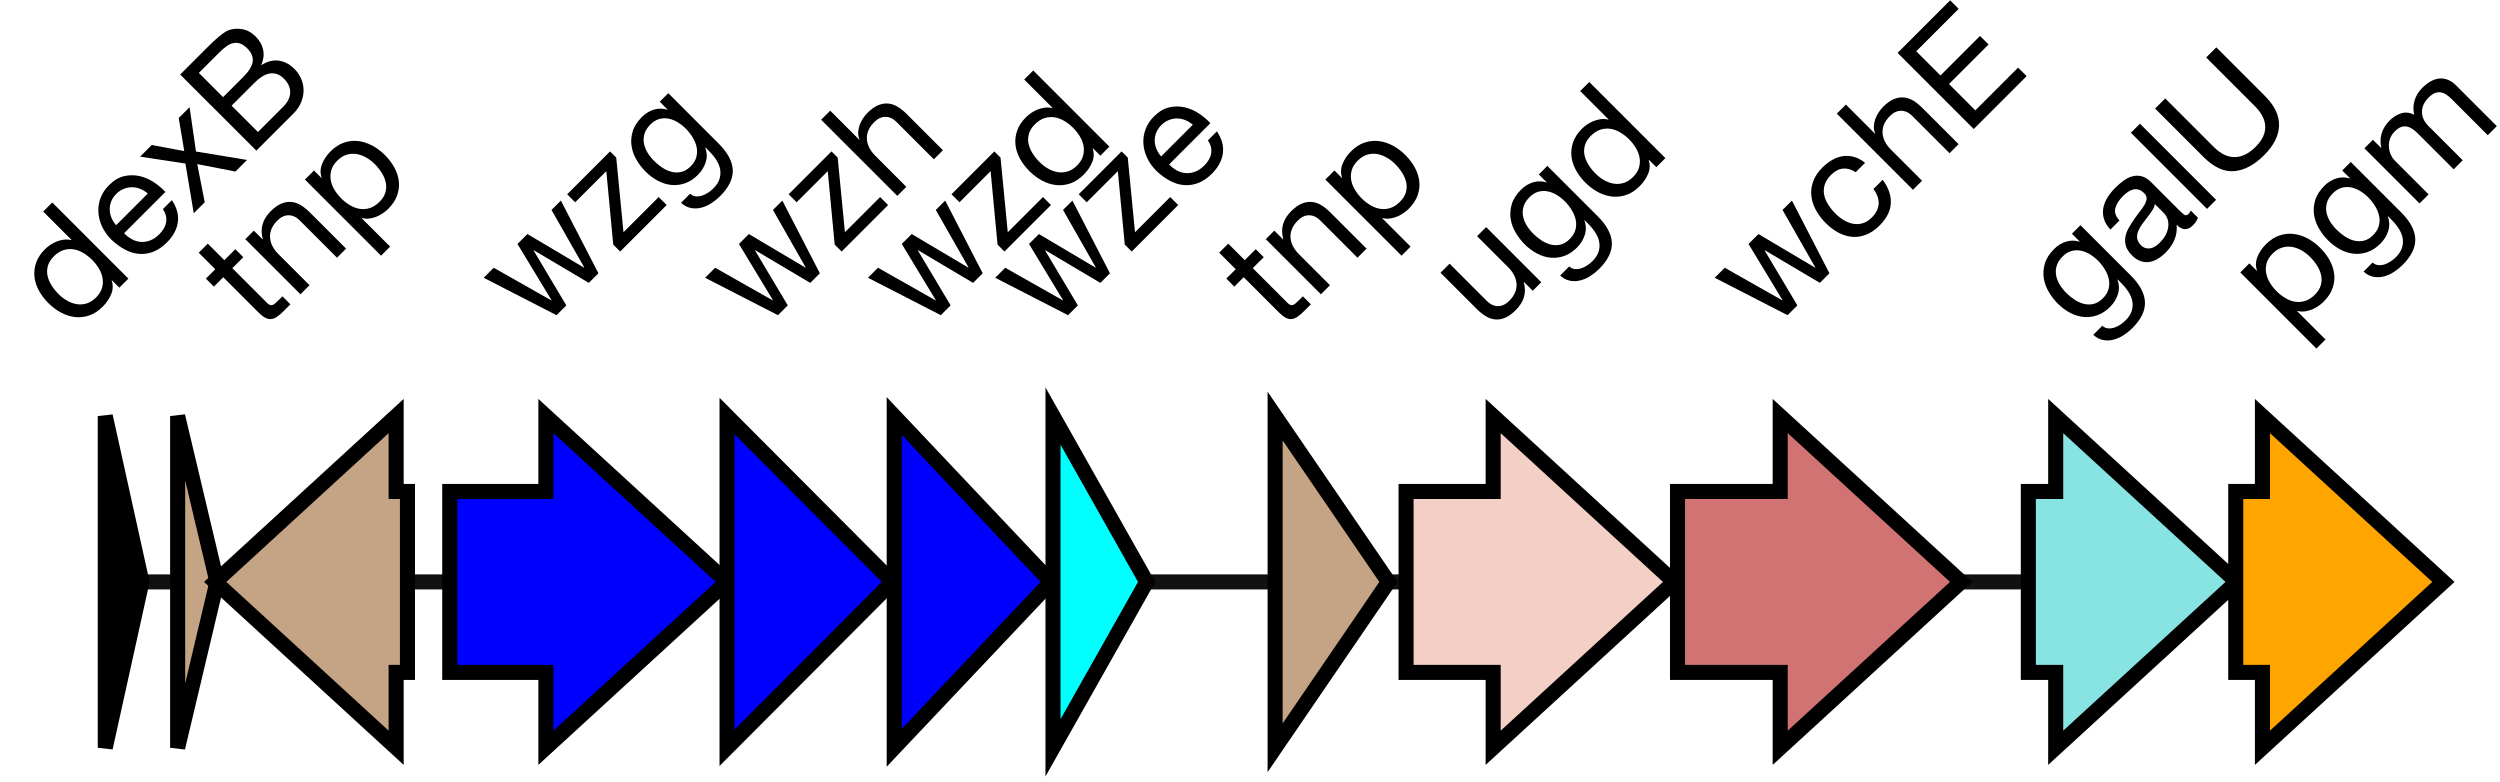 <?xml version="1.0" encoding="UTF-8" standalone="no"?><!DOCTYPE svg PUBLIC "-//W3C//DTD SVG 1.1//EN" "http://www.w3.org/Graphics/SVG/1.1/DTD/svg11.dtd"><svg width="100%" height="100%" viewBox="0 0 2200 688" version="1.1" xmlns="http://www.w3.org/2000/svg" xmlns:xlink="http://www.w3.org/1999/xlink" xml:space="preserve" xmlns:serif="http://www.serif.com/" style="fill-rule:evenodd;clip-rule:evenodd;"><path d="M92.633,512.083l2057.55,0" style="fill:none;fill-rule:nonzero;stroke:#111;stroke-width:13.25px;"/><path d="M92.633,658.054l0,-291.937l32.246,145.966l-32.246,145.971Z" style="fill-rule:nonzero;stroke:#000;stroke-width:13.25px;"/><g><path d="M51.606,258.882c-2.377,-2.377 -4.441,-4.942 -6.193,-7.694c-1.751,-2.753 -2.94,-5.568 -3.565,-8.445c-0.626,-2.878 -0.532,-5.787 0.281,-8.727c0.814,-2.94 2.565,-5.755 5.255,-8.445c2.752,-2.752 5.614,-4.582 8.586,-5.489c2.971,-0.907 5.911,-1.126 8.82,-0.657c2.909,0.469 5.755,1.533 8.539,3.191c2.784,1.657 5.364,3.675 7.741,6.052c2.252,2.252 4.207,4.738 5.865,7.46c1.657,2.721 2.752,5.536 3.284,8.445c0.531,2.908 0.391,5.833 -0.422,8.773c-0.814,2.94 -2.565,5.755 -5.255,8.445c-2.565,2.565 -5.302,4.301 -8.211,5.208c-2.908,0.907 -5.817,1.126 -8.726,0.656c-2.909,-0.469 -5.739,-1.485 -8.492,-3.049c-2.752,-1.564 -5.255,-3.472 -7.507,-5.724Zm61.367,-13.7l-66.997,-66.996l-7.975,7.975l24.959,24.96l-0.187,0.188c-2.315,-0.563 -4.598,-0.688 -6.85,-0.376c-2.252,0.313 -4.395,0.892 -6.428,1.736c-2.033,0.845 -3.894,1.861 -5.583,3.05c-1.689,1.188 -3.159,2.408 -4.41,3.659c-3.691,3.691 -6.256,7.601 -7.694,11.729c-1.439,4.129 -1.94,8.258 -1.502,12.386c0.438,4.129 1.736,8.18 3.894,12.152c2.159,3.972 4.958,7.679 8.398,11.119c3.441,3.441 7.163,6.224 11.167,8.351c4.003,2.127 8.085,3.425 12.245,3.894c4.16,0.469 8.32,0 12.48,-1.407c4.16,-1.408 8.116,-3.988 11.87,-7.741c3.377,-3.378 5.88,-7.069 7.506,-11.073c1.627,-4.003 1.752,-8.007 0.375,-12.01l0.188,-0.188l6.568,6.568l7.976,-7.976Z" style="fill-rule:nonzero;"/><path d="M130.051,170.304l-27.869,27.868c-1.751,-2.002 -3.112,-4.176 -4.081,-6.521c-0.97,-2.346 -1.486,-4.739 -1.549,-7.179c-0.062,-2.439 0.376,-4.848 1.314,-7.225c0.938,-2.377 2.44,-4.598 4.504,-6.662c2.002,-2.002 4.191,-3.472 6.568,-4.41c2.378,-0.938 4.786,-1.408 7.226,-1.408c2.439,0 4.863,0.485 7.272,1.455c2.408,0.97 4.613,2.33 6.615,4.082Zm21.206,5.817l-7.882,7.882c2.502,3.879 3.456,7.679 2.862,11.401c-0.594,3.722 -2.58,7.272 -5.958,10.65c-2.628,2.627 -5.349,4.473 -8.164,5.536c-2.815,1.064 -5.583,1.486 -8.304,1.267c-2.721,-0.219 -5.317,-1.001 -7.788,-2.346c-2.471,-1.345 -4.739,-3.112 -6.803,-5.301l36.313,-36.314c-2.815,-3.065 -6.177,-5.896 -10.087,-8.492c-3.909,-2.596 -8.101,-4.41 -12.573,-5.442c-4.473,-1.032 -9.024,-1.017 -13.653,0.047c-4.629,1.063 -9.102,3.753 -13.418,8.069c-3.316,3.316 -5.74,6.991 -7.272,11.026c-1.533,4.035 -2.19,8.195 -1.971,12.48c0.219,4.285 1.298,8.523 3.238,12.714c1.939,4.191 4.754,8.132 8.444,11.823c3.816,3.566 7.773,6.428 11.87,8.586c4.098,2.158 8.242,3.393 12.433,3.706c4.191,0.313 8.336,-0.328 12.433,-1.923c4.098,-1.596 8.085,-4.332 11.964,-8.211c5.505,-5.505 8.695,-11.447 9.571,-17.828c0.876,-6.381 -0.876,-12.824 -5.255,-19.33Z" style="fill-rule:nonzero;"/><path d="M163.174,143.937l7.319,43.726l9.665,-9.665l-6.569,-33.592l33.593,6.568l10.228,-10.228l-44.947,-7.413l-5.63,-39.034l-9.57,9.571l4.879,29.088l-28.619,-5.348l-10.228,10.227l39.879,6.1Z" style="fill-rule:nonzero;"/><path d="M196.297,85.479l-21.3,-21.301l17.828,-17.828c1.939,-1.939 3.879,-3.659 5.818,-5.161c1.939,-1.501 3.941,-2.533 6.005,-3.096c2.065,-0.563 4.16,-0.532 6.287,0.094c2.127,0.625 4.379,2.127 6.756,4.504c3.566,3.565 5.13,7.35 4.692,11.353c-0.438,4.004 -3.191,8.539 -8.258,13.606l-17.828,17.829Zm-37.721,-19.893l66.997,66.997l32.372,-32.373c3.316,-3.315 5.693,-6.787 7.132,-10.415c1.439,-3.628 2.127,-7.194 2.064,-10.697c-0.062,-3.503 -0.813,-6.85 -2.252,-10.04c-1.439,-3.191 -3.378,-6.006 -5.818,-8.445c-4.128,-4.129 -8.726,-6.537 -13.793,-7.225c-5.067,-0.689 -10.103,0.594 -15.107,3.847l-0.188,-0.188c1.939,-4.441 2.471,-8.82 1.595,-13.137c-0.875,-4.316 -3.096,-8.257 -6.662,-11.823c-3.378,-3.378 -6.99,-5.457 -10.838,-6.239c-3.847,-0.782 -7.522,-0.735 -11.025,0.14c-1.626,0.376 -3.3,1.111 -5.02,2.205c-1.72,1.095 -3.472,2.378 -5.255,3.848c-1.782,1.47 -3.518,3.018 -5.207,4.644c-1.689,1.627 -3.253,3.159 -4.692,4.598l-24.303,24.303Zm68.404,50.576l-23.176,-23.177l20.362,-20.362c1.876,-1.876 3.862,-3.518 5.958,-4.926c2.096,-1.407 4.238,-2.361 6.427,-2.862c2.19,-0.5 4.411,-0.438 6.663,0.188c2.252,0.625 4.472,2.033 6.662,4.222c3.753,3.754 5.583,7.804 5.489,12.152c-0.094,4.347 -2.111,8.492 -6.052,12.433l-22.333,22.332Z" style="fill-rule:nonzero;"/></g><path d="M156.329,658.054l0,-291.937l34.634,145.966l-34.634,145.971Z" style="fill:#c4a484;fill-rule:nonzero;stroke:#000;stroke-width:13.25px;"/><path d="M358.563,432.467l-9.955,-0l0,-66.35l-159.237,145.966l159.237,145.971l0,-66.35l9.955,0l-0,-159.237Z" style="fill:#c4a484;fill-rule:nonzero;stroke:#000;stroke-width:13.25px;"/><g><path d="M197.391,228.95l-14.544,-14.544l-7.976,7.975l14.544,14.545l-8.257,8.257l7.038,7.037l8.257,-8.257l30.871,30.871c2.252,2.252 4.285,3.847 6.099,4.786c1.814,0.938 3.55,1.329 5.208,1.173c1.658,-0.157 3.362,-0.829 5.114,-2.018c1.751,-1.188 3.659,-2.815 5.724,-4.879l6.099,-6.099l-7.038,-7.038l-3.659,3.66c-1.251,1.251 -2.315,2.22 -3.19,2.909c-0.876,0.688 -1.689,1.094 -2.44,1.219c-0.751,0.125 -1.486,-0.015 -2.205,-0.422c-0.72,-0.407 -1.548,-1.079 -2.487,-2.017l-30.12,-30.121l9.665,-9.665l-7.038,-7.037l-9.665,9.665Z" style="fill-rule:nonzero;"/><path d="M215.876,210.465l48.512,48.511l7.976,-7.975l-27.399,-27.4c-2.19,-2.189 -3.91,-4.504 -5.161,-6.943c-1.251,-2.44 -1.971,-4.942 -2.158,-7.507c-0.188,-2.565 0.234,-5.114 1.266,-7.647c1.033,-2.534 2.769,-5.02 5.208,-7.46c3.065,-3.065 6.35,-4.598 9.853,-4.598c3.503,0 6.756,1.501 9.758,4.504l32.842,32.842l7.976,-7.976l-31.904,-31.903c-2.627,-2.628 -5.286,-4.755 -7.975,-6.381c-2.69,-1.627 -5.474,-2.565 -8.352,-2.815c-2.877,-0.25 -5.817,0.25 -8.82,1.501c-3.003,1.251 -6.099,3.472 -9.289,6.662c-7.194,7.194 -9.509,15.389 -6.944,24.585l-0.188,0.187l-7.694,-7.694l-7.507,7.507Z" style="fill-rule:nonzero;"/><path d="M268.329,158.012l66.997,66.997l7.976,-7.976l-24.96,-24.96l0.188,-0.187c2.314,0.563 4.598,0.688 6.85,0.375c2.252,-0.313 4.379,-0.907 6.38,-1.783c2.002,-0.876 3.863,-1.923 5.583,-3.143c1.721,-1.22 3.175,-2.424 4.364,-3.613c3.69,-3.691 6.271,-7.585 7.741,-11.682c1.47,-4.097 1.986,-8.21 1.548,-12.339c-0.438,-4.129 -1.736,-8.179 -3.894,-12.151c-2.158,-3.973 -4.958,-7.679 -8.398,-11.12c-3.441,-3.44 -7.163,-6.224 -11.166,-8.351c-4.004,-2.127 -8.101,-3.44 -12.292,-3.941c-4.192,-0.5 -8.367,-0.047 -12.527,1.361c-4.16,1.407 -8.117,3.988 -11.87,7.741c-3.378,3.378 -5.865,7.084 -7.46,11.119c-1.595,4.035 -1.704,8.054 -0.328,12.058l-0.188,0.187l-6.568,-6.568l-7.976,7.976Zm61.367,-13.7c2.377,2.377 4.441,4.942 6.193,7.695c1.751,2.752 2.94,5.567 3.566,8.445c0.625,2.877 0.547,5.77 -0.235,8.679c-0.782,2.909 -2.549,5.74 -5.302,8.492c-2.752,2.752 -5.614,4.582 -8.585,5.489c-2.972,0.907 -5.912,1.126 -8.821,0.657c-2.908,-0.469 -5.755,-1.532 -8.538,-3.19c-2.784,-1.658 -5.365,-3.675 -7.742,-6.052c-2.252,-2.252 -4.206,-4.739 -5.864,-7.46c-1.658,-2.721 -2.753,-5.536 -3.284,-8.445c-0.532,-2.909 -0.391,-5.833 0.422,-8.774c0.813,-2.94 2.565,-5.755 5.255,-8.445c2.564,-2.564 5.301,-4.3 8.21,-5.207c2.909,-0.907 5.818,-1.126 8.726,-0.657c2.909,0.469 5.74,1.486 8.492,3.049c2.753,1.564 5.255,3.472 7.507,5.724Z" style="fill-rule:nonzero;"/></g><path d="M395.783,432.467l84.596,-0l0,-66.35l159.238,145.966l-159.238,145.971l0,-66.35l-84.596,0l0,-159.237Z" style="fill:#00f;fill-rule:nonzero;stroke:#000;stroke-width:13.25px;"/><g><path d="M526.607,240.489l-33.03,-63.994l-8.257,8.257l28.807,50.576l-0.188,0.188l-49.825,-29.558l-8.727,8.727l29.933,49.45l-0.188,0.188l-50.669,-28.713l-8.821,8.82l64.088,32.935l8.633,-8.632l-28.807,-48.324l0.188,-0.188l48.418,28.713l8.445,-8.445Z" style="fill-rule:nonzero;"/><path d="M539.649,215.248l6.1,6.099l40.911,-40.911l-7.038,-7.038l-30.965,30.965l-6.38,-65.683l-5.442,-5.442l-37.721,37.721l7.037,7.037l27.399,-27.399l6.099,64.651Z" style="fill-rule:nonzero;"/><path d="M632.45,126.388l-44.383,-44.383l-7.506,7.507l6.943,6.943l-0.093,0.094c-4.129,-1.251 -8.148,-1.267 -12.058,-0.047c-3.91,1.22 -7.397,3.362 -10.462,6.428c-4.192,4.191 -6.928,8.523 -8.211,12.996c-1.282,4.472 -1.564,8.82 -0.844,13.042c0.719,4.223 2.22,8.226 4.504,12.011c2.283,3.785 4.863,7.116 7.741,9.993c3.315,3.316 6.912,6.006 10.791,8.07c3.878,2.064 7.835,3.3 11.87,3.706c4.034,0.407 8.054,-0.078 12.057,-1.454c4.004,-1.376 7.82,-3.879 11.448,-7.507c3.128,-3.128 5.38,-6.787 6.756,-10.978c1.376,-4.191 1.251,-8.476 -0.376,-12.855l0.188,-0.188l3.19,3.19c2.69,2.69 4.895,5.427 6.616,8.211c1.72,2.783 2.783,5.567 3.19,8.351c0.407,2.784 0.156,5.536 -0.751,8.257c-0.907,2.721 -2.674,5.396 -5.301,8.023c-1.314,1.314 -2.831,2.549 -4.551,3.706c-1.72,1.158 -3.503,2.033 -5.349,2.628c-1.845,0.594 -3.69,0.813 -5.536,0.656c-1.845,-0.156 -3.519,-0.922 -5.02,-2.298l-7.976,7.975c2.753,2.503 5.662,4.035 8.727,4.598c3.065,0.563 6.115,0.454 9.149,-0.328c3.033,-0.782 5.974,-2.096 8.82,-3.941c2.846,-1.846 5.395,-3.894 7.647,-6.146c7.757,-7.757 11.479,-15.42 11.166,-22.989c-0.312,-7.57 -4.441,-15.326 -12.386,-23.271Zm-24.678,19.986c-2.627,2.628 -5.364,4.27 -8.21,4.927c-2.846,0.656 -5.693,0.625 -8.539,-0.094c-2.846,-0.72 -5.583,-1.955 -8.21,-3.707c-2.628,-1.751 -5.036,-3.722 -7.225,-5.911c-2.315,-2.315 -4.27,-4.801 -5.865,-7.46c-1.595,-2.658 -2.627,-5.38 -3.096,-8.163c-0.47,-2.784 -0.282,-5.568 0.563,-8.351c0.844,-2.784 2.549,-5.458 5.113,-8.023c2.503,-2.502 5.13,-4.129 7.882,-4.879c2.753,-0.751 5.505,-0.845 8.258,-0.282c2.752,0.563 5.411,1.626 7.976,3.19c2.564,1.564 4.91,3.41 7.037,5.537c2.252,2.252 4.238,4.769 5.958,7.553c1.721,2.784 2.909,5.63 3.566,8.539c0.657,2.909 0.61,5.833 -0.141,8.773c-0.75,2.94 -2.439,5.724 -5.067,8.351Z" style="fill-rule:nonzero;"/></g><path d="M639.813,658.054l-0,-291.937l145.504,145.966l-145.504,145.971Z" style="fill:#00f;fill-rule:nonzero;stroke:#000;stroke-width:13.25px;"/><g><path d="M721.477,240.49l-33.03,-63.994l-8.257,8.257l28.807,50.577l-0.188,0.187l-49.825,-29.557l-8.727,8.726l29.933,49.45l-0.188,0.188l-50.67,-28.713l-8.82,8.82l64.088,32.936l8.633,-8.633l-28.807,-48.324l0.188,-0.188l48.418,28.713l8.445,-8.445Z" style="fill-rule:nonzero;"/><path d="M734.519,215.249l6.099,6.099l40.912,-40.911l-7.038,-7.037l-30.965,30.965l-6.38,-65.684l-5.443,-5.442l-37.721,37.721l7.038,7.037l27.399,-27.399l6.099,64.651Z" style="fill-rule:nonzero;"/><path d="M722.603,105.371l66.996,66.996l7.976,-7.975l-27.399,-27.4c-2.19,-2.189 -3.91,-4.504 -5.161,-6.943c-1.251,-2.44 -1.97,-4.942 -2.158,-7.507c-0.188,-2.565 0.234,-5.114 1.267,-7.647c1.032,-2.534 2.768,-5.02 5.207,-7.46c3.066,-3.065 6.35,-4.598 9.853,-4.598c3.503,0 6.756,1.502 9.759,4.504l32.841,32.842l7.976,-7.976l-31.903,-31.903c-2.628,-2.628 -5.286,-4.755 -7.976,-6.381c-2.69,-1.626 -5.474,-2.565 -8.351,-2.815c-2.878,-0.25 -5.818,0.25 -8.821,1.501c-3.002,1.251 -6.099,3.472 -9.289,6.663c-1.439,1.438 -2.768,3.08 -3.988,4.926c-1.22,1.845 -2.205,3.8 -2.956,5.864c-0.75,2.065 -1.173,4.176 -1.266,6.334c-0.094,2.158 0.297,4.301 1.172,6.428l-0.187,0.187l-25.617,-25.616l-7.975,7.976Z" style="fill-rule:nonzero;"/></g><path d="M786.908,658.054l0,-291.937l137.942,145.966l-137.942,145.971Z" style="fill:#00f;fill-rule:nonzero;stroke:#000;stroke-width:13.25px;"/><g><path d="M864.79,240.491l-33.03,-63.995l-8.257,8.258l28.807,50.576l-0.188,0.187l-49.825,-29.557l-8.727,8.726l29.933,49.45l-0.188,0.188l-50.67,-28.713l-8.82,8.821l64.088,32.935l8.633,-8.633l-28.807,-48.324l0.188,-0.187l48.418,28.713l8.445,-8.445Z" style="fill-rule:nonzero;"/><path d="M877.832,215.249l6.099,6.1l40.912,-40.912l-7.038,-7.037l-30.965,30.965l-6.38,-65.683l-5.443,-5.443l-37.721,37.721l7.038,7.038l27.399,-27.4l6.099,64.651Z" style="fill-rule:nonzero;"/><path d="M914.896,142.716c-2.377,-2.377 -4.441,-4.941 -6.193,-7.694c-1.751,-2.752 -2.94,-5.567 -3.565,-8.445c-0.626,-2.877 -0.532,-5.786 0.281,-8.726c0.813,-2.94 2.565,-5.755 5.255,-8.445c2.752,-2.753 5.614,-4.582 8.586,-5.49c2.971,-0.907 5.911,-1.126 8.82,-0.656c2.909,0.469 5.755,1.532 8.539,3.19c2.783,1.658 5.364,3.675 7.741,6.052c2.252,2.252 4.207,4.739 5.865,7.46c1.657,2.721 2.752,5.536 3.284,8.445c0.531,2.909 0.391,5.833 -0.423,8.773c-0.813,2.94 -2.564,5.755 -5.254,8.445c-2.565,2.565 -5.302,4.301 -8.211,5.208c-2.908,0.907 -5.817,1.126 -8.726,0.657c-2.909,-0.469 -5.74,-1.486 -8.492,-3.05c-2.752,-1.564 -5.255,-3.472 -7.507,-5.724Zm61.367,-13.699l-66.997,-66.997l-7.975,7.976l24.959,24.959l-0.187,0.188c-2.315,-0.563 -4.598,-0.688 -6.85,-0.375c-2.252,0.313 -4.395,0.891 -6.428,1.736c-2.033,0.844 -3.894,1.861 -5.583,3.049c-1.689,1.189 -3.159,2.409 -4.41,3.66c-3.691,3.691 -6.256,7.6 -7.694,11.729c-1.439,4.129 -1.94,8.257 -1.502,12.386c0.438,4.128 1.736,8.179 3.894,12.151c2.158,3.972 4.958,7.679 8.398,11.119c3.441,3.441 7.163,6.225 11.167,8.352c4.003,2.126 8.085,3.425 12.245,3.894c4.16,0.469 8.32,-0 12.48,-1.408c4.159,-1.407 8.116,-3.988 11.869,-7.741c3.378,-3.378 5.881,-7.069 7.507,-11.072c1.627,-4.004 1.752,-8.007 0.375,-12.011l0.188,-0.188l6.568,6.569l7.976,-7.976Z" style="fill-rule:nonzero;"/></g><path d="M926.642,658.054l-0,-291.937l82.404,145.966l-82.404,145.971Z" style="fill:#0ff;fill-rule:nonzero;stroke:#000;stroke-width:13.25px;"/><g><path d="M976.753,240.492l-33.03,-63.994l-8.257,8.257l28.807,50.576l-0.188,0.188l-49.825,-29.558l-8.727,8.727l29.933,49.45l-0.188,0.188l-50.67,-28.713l-8.82,8.82l64.088,32.935l8.633,-8.632l-28.807,-48.324l0.188,-0.188l48.418,28.713l8.445,-8.445Z" style="fill-rule:nonzero;"/><path d="M989.795,215.251l6.1,6.099l40.911,-40.911l-7.038,-7.038l-30.965,30.965l-6.38,-65.683l-5.443,-5.442l-37.721,37.721l7.038,7.037l27.399,-27.399l6.099,64.651Z" style="fill-rule:nonzero;"/><path d="M1049.66,109.782l-27.869,27.869c-1.751,-2.002 -3.112,-4.176 -4.081,-6.522c-0.97,-2.345 -1.486,-4.738 -1.549,-7.178c-0.062,-2.439 0.376,-4.848 1.314,-7.225c0.938,-2.377 2.44,-4.598 4.504,-6.662c2.002,-2.002 4.191,-3.472 6.568,-4.41c2.378,-0.939 4.786,-1.408 7.226,-1.408c2.439,0 4.863,0.485 7.272,1.455c2.408,0.969 4.613,2.33 6.615,4.081Zm21.206,5.818l-7.882,7.882c2.502,3.878 3.456,7.679 2.862,11.401c-0.594,3.722 -2.58,7.272 -5.958,10.65c-2.628,2.627 -5.349,4.473 -8.164,5.536c-2.815,1.063 -5.583,1.486 -8.304,1.267c-2.721,-0.219 -5.317,-1.001 -7.788,-2.346c-2.471,-1.345 -4.739,-3.112 -6.803,-5.302l36.313,-36.313c-2.815,-3.065 -6.177,-5.896 -10.087,-8.492c-3.909,-2.596 -8.101,-4.41 -12.573,-5.442c-4.473,-1.032 -9.024,-1.017 -13.653,0.047c-4.629,1.063 -9.102,3.753 -13.418,8.069c-3.316,3.316 -5.74,6.991 -7.272,11.026c-1.533,4.034 -2.19,8.194 -1.971,12.479c0.219,4.286 1.298,8.524 3.237,12.715c1.94,4.191 4.755,8.132 8.445,11.823c3.816,3.565 7.773,6.427 11.87,8.586c4.098,2.158 8.242,3.393 12.433,3.706c4.191,0.313 8.336,-0.328 12.433,-1.924c4.097,-1.595 8.085,-4.332 11.964,-8.21c5.505,-5.505 8.695,-11.448 9.571,-17.828c0.876,-6.381 -0.876,-12.824 -5.255,-19.33Z" style="fill-rule:nonzero;"/></g><path d="M1122.1,658.054l0,-291.937l99.725,145.966l-99.725,145.971Z" style="fill:#c4a484;fill-rule:nonzero;stroke:#000;stroke-width:13.25px;"/><g><path d="M1095.39,228.946l-14.544,-14.545l-7.976,7.976l14.544,14.544l-8.257,8.258l7.037,7.037l8.258,-8.257l30.871,30.871c2.252,2.252 4.285,3.847 6.099,4.785c1.814,0.939 3.55,1.33 5.208,1.173c1.657,-0.156 3.362,-0.829 5.114,-2.017c1.751,-1.189 3.659,-2.815 5.723,-4.879l6.1,-6.1l-7.038,-7.037l-3.659,3.659c-1.251,1.252 -2.315,2.221 -3.191,2.909c-0.875,0.688 -1.689,1.095 -2.439,1.22c-0.751,0.125 -1.486,-0.016 -2.205,-0.422c-0.72,-0.407 -1.549,-1.079 -2.487,-2.018l-30.12,-30.12l9.664,-9.665l-7.037,-7.037l-9.665,9.665Z" style="fill-rule:nonzero;"/><path d="M1113.88,210.46l48.512,48.512l7.976,-7.976l-27.4,-27.399c-2.189,-2.189 -3.909,-4.504 -5.16,-6.944c-1.251,-2.439 -1.971,-4.941 -2.159,-7.506c-0.187,-2.565 0.235,-5.114 1.267,-7.648c1.032,-2.533 2.768,-5.02 5.208,-7.459c3.065,-3.066 6.349,-4.598 9.852,-4.598c3.504,-0 6.756,1.501 9.759,4.504l32.842,32.841l7.975,-7.975l-31.903,-31.904c-2.627,-2.627 -5.286,-4.754 -7.976,-6.38c-2.689,-1.627 -5.473,-2.565 -8.351,-2.815c-2.877,-0.251 -5.817,0.25 -8.82,1.501c-3.003,1.251 -6.099,3.472 -9.29,6.662c-7.193,7.194 -9.508,15.389 -6.943,24.584l-0.188,0.188l-7.694,-7.694l-7.507,7.506Z" style="fill-rule:nonzero;"/><path d="M1166.33,158.008l66.997,66.997l7.976,-7.976l-24.96,-24.96l0.188,-0.188c2.314,0.563 4.597,0.689 6.849,0.376c2.252,-0.313 4.379,-0.907 6.381,-1.783c2.002,-0.876 3.863,-1.924 5.583,-3.143c1.72,-1.22 3.175,-2.424 4.363,-3.613c3.691,-3.691 6.272,-7.585 7.742,-11.682c1.47,-4.098 1.986,-8.211 1.548,-12.339c-0.438,-4.129 -1.736,-8.179 -3.894,-12.152c-2.158,-3.972 -4.958,-7.678 -8.398,-11.119c-3.441,-3.44 -7.163,-6.224 -11.166,-8.351c-4.004,-2.127 -8.101,-3.441 -12.293,-3.941c-4.191,-0.5 -8.366,-0.047 -12.526,1.361c-4.16,1.407 -8.117,3.987 -11.87,7.741c-3.378,3.378 -5.865,7.084 -7.46,11.119c-1.595,4.035 -1.705,8.054 -0.328,12.058l-0.188,0.187l-6.568,-6.568l-7.976,7.976Zm61.367,-13.7c2.377,2.377 4.441,4.942 6.193,7.694c1.751,2.753 2.94,5.568 3.565,8.445c0.626,2.878 0.548,5.771 -0.234,8.68c-0.782,2.909 -2.549,5.739 -5.302,8.492c-2.752,2.752 -5.614,4.582 -8.586,5.489c-2.971,0.907 -5.911,1.126 -8.82,0.657c-2.909,-0.469 -5.755,-1.533 -8.539,-3.19c-2.783,-1.658 -5.364,-3.676 -7.741,-6.053c-2.252,-2.252 -4.207,-4.738 -5.864,-7.459c-1.658,-2.722 -2.753,-5.537 -3.285,-8.445c-0.531,-2.909 -0.391,-5.834 0.423,-8.774c0.813,-2.94 2.564,-5.755 5.254,-8.445c2.565,-2.564 5.302,-4.3 8.211,-5.207c2.909,-0.908 5.817,-1.126 8.726,-0.657c2.909,0.469 5.74,1.485 8.492,3.049c2.753,1.564 5.255,3.472 7.507,5.724Z" style="fill-rule:nonzero;"/></g><path d="M1237.35,432.467l76.633,-0l0,-66.35l159.238,145.966l-159.238,145.971l0,-66.35l-76.633,0l0,-159.237Z" style="fill:#f3cfc6;fill-rule:nonzero;stroke:#000;stroke-width:13.25px;"/><g><path d="M1356.32,248.371l-48.511,-48.512l-7.976,7.976l27.399,27.399c2.189,2.19 3.91,4.504 5.161,6.944c1.251,2.439 1.97,4.942 2.158,7.506c0.188,2.565 -0.235,5.114 -1.267,7.648c-1.032,2.533 -2.768,5.02 -5.208,7.46c-3.065,3.065 -6.349,4.597 -9.852,4.597c-3.503,0 -6.756,-1.501 -9.759,-4.504l-32.841,-32.841l-7.976,7.976l31.903,31.903c2.628,2.627 5.286,4.754 7.976,6.38c2.69,1.627 5.474,2.565 8.351,2.815c2.878,0.251 5.802,-0.265 8.774,-1.548c2.971,-1.282 6.052,-3.518 9.242,-6.709c3.566,-3.565 5.959,-7.366 7.178,-11.401c1.22,-4.034 1.173,-8.398 -0.14,-13.089l0.187,-0.188l7.695,7.694l7.506,-7.506Z" style="fill-rule:nonzero;"/><path d="M1406.05,190.382l-44.383,-44.383l-7.507,7.506l6.944,6.944l-0.094,0.094c-4.129,-1.251 -8.148,-1.267 -12.058,-0.047c-3.909,1.22 -7.397,3.362 -10.462,6.428c-4.191,4.191 -6.928,8.523 -8.21,12.995c-1.283,4.473 -1.564,8.821 -0.845,13.043c0.719,4.223 2.221,8.226 4.504,12.011c2.283,3.785 4.864,7.116 7.741,9.993c3.316,3.316 6.913,6.005 10.791,8.07c3.879,2.064 7.835,3.3 11.87,3.706c4.035,0.407 8.054,-0.078 12.058,-1.454c4.003,-1.376 7.819,-3.879 11.447,-7.507c3.128,-3.128 5.38,-6.787 6.756,-10.978c1.376,-4.192 1.251,-8.477 -0.375,-12.855l0.187,-0.188l3.191,3.19c2.69,2.69 4.895,5.427 6.615,8.211c1.72,2.783 2.784,5.567 3.19,8.351c0.407,2.783 0.157,5.536 -0.75,8.257c-0.907,2.721 -2.675,5.395 -5.302,8.023c-1.314,1.313 -2.831,2.549 -4.551,3.706c-1.72,1.157 -3.503,2.033 -5.348,2.628c-1.846,0.594 -3.691,0.813 -5.536,0.656c-1.846,-0.156 -3.519,-0.922 -5.02,-2.299l-7.976,7.976c2.752,2.502 5.661,4.035 8.726,4.598c3.065,0.563 6.115,0.454 9.149,-0.328c3.034,-0.782 5.974,-2.096 8.82,-3.941c2.846,-1.846 5.396,-3.894 7.648,-6.146c7.756,-7.757 11.479,-15.42 11.166,-22.99c-0.313,-7.569 -4.442,-15.326 -12.386,-23.27Zm-24.678,19.986c-2.628,2.628 -5.364,4.27 -8.211,4.927c-2.846,0.656 -5.692,0.625 -8.539,-0.094c-2.846,-0.72 -5.583,-1.955 -8.21,-3.707c-2.627,-1.751 -5.036,-3.722 -7.225,-5.911c-2.315,-2.315 -4.269,-4.801 -5.865,-7.46c-1.595,-2.658 -2.627,-5.38 -3.096,-8.163c-0.469,-2.784 -0.282,-5.568 0.563,-8.352c0.844,-2.783 2.549,-5.457 5.114,-8.022c2.502,-2.502 5.129,-4.129 7.882,-4.88c2.752,-0.75 5.505,-0.844 8.257,-0.281c2.752,0.563 5.411,1.626 7.976,3.19c2.565,1.564 4.91,3.41 7.037,5.536c2.252,2.252 4.238,4.77 5.959,7.554c1.72,2.784 2.909,5.63 3.565,8.539c0.657,2.909 0.61,5.833 -0.14,8.773c-0.751,2.94 -2.44,5.724 -5.067,8.351Z" style="fill-rule:nonzero;"/><path d="M1404.17,152.849c-2.377,-2.377 -4.441,-4.942 -6.193,-7.695c-1.751,-2.752 -2.94,-5.567 -3.566,-8.445c-0.625,-2.877 -0.531,-5.786 0.282,-8.726c0.813,-2.94 2.565,-5.755 5.255,-8.445c2.752,-2.753 5.614,-4.582 8.585,-5.489c2.972,-0.907 5.912,-1.126 8.821,-0.657c2.908,0.469 5.755,1.532 8.538,3.19c2.784,1.658 5.365,3.675 7.742,6.052c2.252,2.252 4.207,4.739 5.864,7.46c1.658,2.721 2.753,5.536 3.284,8.445c0.532,2.909 0.391,5.833 -0.422,8.773c-0.813,2.941 -2.565,5.756 -5.254,8.445c-2.565,2.565 -5.302,4.301 -8.211,5.208c-2.909,0.907 -5.818,1.126 -8.726,0.657c-2.909,-0.469 -5.74,-1.486 -8.492,-3.05c-2.753,-1.563 -5.255,-3.471 -7.507,-5.723Zm61.367,-13.7l-66.997,-66.997l-7.976,7.976l24.96,24.96l-0.188,0.187c-2.314,-0.563 -4.598,-0.688 -6.85,-0.375c-2.252,0.313 -4.394,0.891 -6.427,1.736c-2.033,0.844 -3.894,1.861 -5.583,3.049c-1.689,1.189 -3.159,2.409 -4.41,3.66c-3.691,3.691 -6.256,7.6 -7.695,11.729c-1.438,4.129 -1.939,8.257 -1.501,12.386c0.438,4.129 1.736,8.179 3.894,12.151c2.158,3.973 4.958,7.679 8.398,11.12c3.441,3.44 7.163,6.224 11.166,8.351c4.004,2.127 8.086,3.425 12.245,3.894c4.16,0.469 8.32,-0 12.48,-1.408c4.16,-1.407 8.117,-3.988 11.87,-7.741c3.378,-3.378 5.88,-7.069 7.507,-11.072c1.626,-4.004 1.751,-8.007 0.375,-12.011l0.188,-0.187l6.568,6.568l7.976,-7.976Z" style="fill-rule:nonzero;"/></g><path d="M1476.21,432.467l90.366,-0l0,-66.35l159.238,145.966l-159.238,145.971l0,-66.35l-90.366,0l-0,-159.237Z" style="fill:#d17373;fill-rule:nonzero;stroke:#000;stroke-width:13.25px;"/><g><path d="M1609.92,240.489l-33.029,-63.994l-8.258,8.257l28.807,50.576l-0.188,0.188l-49.825,-29.558l-8.726,8.727l29.932,49.45l-0.187,0.188l-50.67,-28.713l-8.821,8.82l64.089,32.935l8.632,-8.632l-28.807,-48.324l0.188,-0.188l48.418,28.713l8.445,-8.445Z" style="fill-rule:nonzero;"/><path d="M1633.01,151.535l8.257,-8.257c-3.19,-2.565 -6.427,-4.301 -9.712,-5.208c-3.284,-0.907 -6.537,-1.126 -9.758,-0.657c-3.222,0.47 -6.365,1.58 -9.43,3.331c-3.066,1.752 -5.974,4.004 -8.727,6.756c-3.816,3.816 -6.49,7.836 -8.023,12.058c-1.532,4.223 -2.08,8.461 -1.642,12.714c0.438,4.254 1.767,8.43 3.988,12.527c2.221,4.097 5.145,7.96 8.774,11.589c3.628,3.628 7.444,6.474 11.447,8.538c4.004,2.065 8.054,3.238 12.152,3.519c4.097,0.282 8.163,-0.407 12.198,-2.064c4.035,-1.658 7.898,-4.332 11.588,-8.023c6.193,-6.193 9.462,-12.714 9.806,-19.564c0.344,-6.85 -2.049,-13.715 -7.178,-20.597l-8.164,8.164c3.253,4.254 4.801,8.523 4.645,12.808c-0.157,4.285 -2.205,8.398 -6.146,12.339c-2.502,2.502 -5.161,4.16 -7.976,4.973c-2.815,0.814 -5.614,0.954 -8.398,0.423c-2.784,-0.532 -5.505,-1.596 -8.164,-3.191c-2.658,-1.595 -5.113,-3.518 -7.365,-5.77c-2.44,-2.44 -4.551,-5.052 -6.334,-7.836c-1.783,-2.783 -2.972,-5.63 -3.566,-8.538c-0.594,-2.909 -0.453,-5.865 0.422,-8.868c0.876,-3.002 2.753,-5.942 5.63,-8.82c3.378,-3.378 6.913,-5.223 10.604,-5.536c3.69,-0.313 7.381,0.751 11.072,3.19Z" style="fill-rule:nonzero;"/><path d="M1616.4,100.021l66.997,66.997l7.976,-7.976l-27.399,-27.399c-2.19,-2.19 -3.91,-4.504 -5.161,-6.944c-1.251,-2.44 -1.971,-4.942 -2.158,-7.507c-0.188,-2.564 0.234,-5.114 1.267,-7.647c1.032,-2.534 2.768,-5.02 5.207,-7.46c3.065,-3.065 6.35,-4.598 9.853,-4.598c3.503,0 6.756,1.502 9.758,4.504l32.842,32.842l7.976,-7.976l-31.903,-31.903c-2.628,-2.627 -5.286,-4.754 -7.976,-6.381c-2.69,-1.626 -5.474,-2.564 -8.351,-2.815c-2.878,-0.25 -5.818,0.251 -8.821,1.502c-3.002,1.251 -6.099,3.471 -9.289,6.662c-1.439,1.439 -2.768,3.081 -3.988,4.926c-1.22,1.845 -2.205,3.8 -2.956,5.865c-0.751,2.064 -1.173,4.175 -1.267,6.333c-0.093,2.158 0.298,4.301 1.173,6.428l-0.187,0.188l-25.617,-25.617l-7.976,7.976Z" style="fill-rule:nonzero;"/><path d="M1669.88,46.536l66.997,66.997l46.541,-46.541l-7.506,-7.507l-37.627,37.627l-23.177,-23.177l34.812,-34.812l-7.507,-7.506l-34.812,34.812l-21.3,-21.3l37.346,-37.346l-7.507,-7.507l-46.26,46.26Z" style="fill-rule:nonzero;"/></g><path d="M1784.93,432.467l24.084,-0l-0,-66.35l159.237,145.966l-159.237,145.971l-0,-66.35l-24.084,0l0,-159.237Z" style="fill:#88e3e3;fill-rule:nonzero;stroke:#000;stroke-width:13.25px;"/><g><path d="M1875.18,242.556l-44.383,-44.383l-7.507,7.507l6.944,6.943l-0.094,0.094c-4.128,-1.251 -8.148,-1.267 -12.057,-0.047c-3.91,1.22 -7.398,3.363 -10.463,6.428c-4.191,4.191 -6.928,8.523 -8.21,12.996c-1.283,4.472 -1.564,8.82 -0.845,13.043c0.72,4.222 2.221,8.226 4.504,12.01c2.284,3.785 4.864,7.116 7.742,9.993c3.315,3.316 6.912,6.006 10.79,8.07c3.879,2.064 7.835,3.3 11.87,3.706c4.035,0.407 8.054,-0.078 12.058,-1.454c4.003,-1.376 7.819,-3.878 11.447,-7.507c3.128,-3.127 5.38,-6.787 6.756,-10.978c1.377,-4.191 1.252,-8.476 -0.375,-12.855l0.188,-0.188l3.19,3.19c2.69,2.69 4.895,5.427 6.615,8.211c1.721,2.784 2.784,5.567 3.191,8.351c0.406,2.784 0.156,5.536 -0.751,8.257c-0.907,2.721 -2.674,5.396 -5.302,8.023c-1.313,1.314 -2.83,2.549 -4.55,3.706c-1.721,1.158 -3.504,2.033 -5.349,2.628c-1.845,0.594 -3.691,0.813 -5.536,0.657c-1.846,-0.157 -3.519,-0.923 -5.02,-2.299l-7.976,7.975c2.752,2.503 5.661,4.035 8.726,4.598c3.066,0.563 6.115,0.454 9.149,-0.328c3.034,-0.782 5.974,-2.096 8.82,-3.941c2.847,-1.846 5.396,-3.894 7.648,-6.146c7.757,-7.757 11.479,-15.42 11.166,-22.989c-0.313,-7.569 -4.441,-15.326 -12.386,-23.271Zm-24.678,19.987c-2.627,2.627 -5.364,4.269 -8.21,4.926c-2.847,0.657 -5.693,0.625 -8.539,-0.094c-2.847,-0.719 -5.583,-1.955 -8.211,-3.706c-2.627,-1.752 -5.035,-3.723 -7.225,-5.912c-2.314,-2.314 -4.269,-4.801 -5.864,-7.46c-1.596,-2.658 -2.628,-5.379 -3.097,-8.163c-0.469,-2.784 -0.281,-5.568 0.563,-8.351c0.845,-2.784 2.549,-5.458 5.114,-8.023c2.502,-2.502 5.13,-4.129 7.882,-4.879c2.752,-0.751 5.505,-0.845 8.257,-0.282c2.753,0.563 5.411,1.627 7.976,3.19c2.565,1.564 4.911,3.41 7.038,5.537c2.252,2.252 4.238,4.769 5.958,7.553c1.72,2.784 2.909,5.63 3.566,8.539c0.657,2.909 0.61,5.833 -0.141,8.773c-0.751,2.941 -2.44,5.724 -5.067,8.352Z" style="fill-rule:nonzero;"/><path d="M1934.11,191.511c-0.563,2.189 -2.064,4.504 -4.504,6.944c-2.064,2.064 -4.285,3.127 -6.662,3.19c-2.377,0.062 -4.879,-1.22 -7.507,-3.847c0.438,4.816 -0.218,9.258 -1.97,13.324c-1.752,4.066 -4.316,7.788 -7.694,11.166c-2.19,2.19 -4.52,4.019 -6.991,5.489c-2.471,1.47 -4.957,2.393 -7.46,2.768c-2.502,0.376 -5.035,0.126 -7.6,-0.75c-2.565,-0.876 -5.067,-2.534 -7.507,-4.973c-2.752,-2.753 -4.535,-5.474 -5.348,-8.164c-0.813,-2.69 -1.001,-5.348 -0.563,-7.976c0.438,-2.627 1.36,-5.207 2.768,-7.741c1.407,-2.533 2.956,-5.02 4.645,-7.46c1.751,-2.627 3.503,-5.035 5.254,-7.225c1.752,-2.189 3.175,-4.238 4.27,-6.146c1.094,-1.908 1.689,-3.691 1.782,-5.348c0.094,-1.658 -0.609,-3.238 -2.111,-4.739c-1.751,-1.751 -3.487,-2.831 -5.208,-3.237c-1.72,-0.407 -3.378,-0.375 -4.973,0.094c-1.595,0.469 -3.127,1.251 -4.598,2.346c-1.47,1.094 -2.83,2.267 -4.081,3.518c-3.378,3.378 -5.552,6.834 -6.522,10.369c-0.969,3.534 0.235,7.178 3.613,10.931l-7.976,7.976c-2.877,-3.128 -4.785,-6.287 -5.724,-9.477c-0.938,-3.19 -1.11,-6.365 -0.516,-9.524c0.594,-3.159 1.814,-6.224 3.66,-9.196c1.845,-2.971 4.144,-5.833 6.896,-8.585c2.19,-2.19 4.52,-4.207 6.991,-6.053c2.471,-1.845 5.067,-3.159 7.788,-3.941c2.721,-0.782 5.489,-0.828 8.304,-0.14c2.815,0.688 5.63,2.439 8.445,5.254l24.96,24.96c1.877,1.877 3.362,3.143 4.457,3.8c1.095,0.657 2.268,0.36 3.519,-0.891c0.688,-0.688 1.345,-1.658 1.97,-2.909l6.193,6.193Zm-37.814,-11.917c-0.251,1.752 -1.017,3.613 -2.299,5.583c-1.283,1.971 -2.706,3.957 -4.27,5.959c-1.564,2.001 -3.112,4.05 -4.645,6.146c-1.532,2.095 -2.705,4.175 -3.518,6.24c-0.814,2.064 -1.095,4.128 -0.845,6.193c0.25,2.064 1.376,4.097 3.378,6.099c1.314,1.313 2.69,2.158 4.129,2.533c1.439,0.375 2.862,0.422 4.269,0.141c1.408,-0.282 2.8,-0.86 4.176,-1.736c1.376,-0.876 2.69,-1.939 3.941,-3.19c2.627,-2.628 4.519,-5.239 5.677,-7.835c1.157,-2.596 1.783,-5.036 1.876,-7.319c0.094,-2.284 -0.219,-4.348 -0.938,-6.193c-0.719,-1.846 -1.642,-3.331 -2.768,-4.457l-8.163,-8.164Z" style="fill-rule:nonzero;"/><path d="M1875.18,116.82l66.997,66.997l7.976,-7.976l-66.997,-66.997l-7.976,7.976Z" style="fill-rule:nonzero;"/><path d="M1993.13,84.447l-42.788,-42.788l-8.914,8.915l42.788,42.787c6.005,6.006 9.071,12.042 9.196,18.11c0.125,6.068 -2.659,11.948 -8.351,17.641c-6.006,6.005 -12.152,9.055 -18.439,9.149c-6.286,0.093 -12.432,-2.862 -18.438,-8.868l-42.788,-42.788l-8.914,8.915l42.788,42.788c8.945,8.945 17.891,13.042 26.836,12.292c8.946,-0.751 17.735,-5.443 26.367,-14.075c8.445,-8.445 12.809,-17.094 13.09,-25.945c0.282,-8.852 -3.863,-17.563 -12.433,-26.133Z" style="fill-rule:nonzero;"/></g><path d="M1967.46,432.467l23.488,-0l-0,-66.35l159.237,145.966l-159.237,145.971l-0,-66.35l-23.488,0l0,-159.237Z" style="fill:#ffa500;fill-rule:nonzero;stroke:#000;stroke-width:13.25px;"/><g><path d="M1971.46,239.74l66.997,66.997l7.975,-7.976l-24.959,-24.96l0.188,-0.188c2.314,0.563 4.597,0.689 6.849,0.376c2.252,-0.313 4.379,-0.907 6.381,-1.783c2.002,-0.876 3.863,-1.924 5.583,-3.143c1.72,-1.22 3.175,-2.424 4.363,-3.613c3.691,-3.691 6.271,-7.585 7.742,-11.682c1.47,-4.098 1.986,-8.211 1.548,-12.339c-0.438,-4.129 -1.736,-8.179 -3.894,-12.152c-2.158,-3.972 -4.958,-7.678 -8.398,-11.119c-3.441,-3.44 -7.163,-6.224 -11.167,-8.351c-4.003,-2.127 -8.1,-3.441 -12.292,-3.941c-4.191,-0.5 -8.366,-0.047 -12.526,1.361c-4.16,1.407 -8.117,3.987 -11.87,7.741c-3.378,3.378 -5.865,7.084 -7.46,11.119c-1.595,4.035 -1.705,8.054 -0.328,12.058l-0.188,0.187l-6.568,-6.568l-7.976,7.976Zm61.367,-13.7c2.377,2.377 4.441,4.942 6.193,7.694c1.751,2.753 2.94,5.568 3.565,8.445c0.626,2.878 0.548,5.771 -0.234,8.68c-0.782,2.909 -2.549,5.739 -5.302,8.492c-2.752,2.752 -5.614,4.582 -8.586,5.489c-2.971,0.907 -5.911,1.126 -8.82,0.657c-2.909,-0.469 -5.755,-1.533 -8.539,-3.19c-2.783,-1.658 -5.364,-3.676 -7.741,-6.053c-2.252,-2.252 -4.207,-4.738 -5.865,-7.459c-1.657,-2.722 -2.752,-5.537 -3.284,-8.445c-0.531,-2.909 -0.391,-5.834 0.423,-8.774c0.813,-2.94 2.564,-5.755 5.254,-8.445c2.565,-2.564 5.302,-4.3 8.211,-5.207c2.908,-0.907 5.817,-1.126 8.726,-0.657c2.909,0.469 5.74,1.485 8.492,3.049c2.752,1.564 5.255,3.472 7.507,5.724Z" style="fill-rule:nonzero;"/><path d="M2113.05,186.912l-44.383,-44.383l-7.507,7.506l6.944,6.944l-0.094,0.094c-4.129,-1.251 -8.148,-1.267 -12.057,-0.047c-3.91,1.22 -7.398,3.362 -10.463,6.427c-4.191,4.192 -6.928,8.524 -8.21,12.996c-1.283,4.473 -1.564,8.821 -0.845,13.043c0.72,4.223 2.221,8.226 4.504,12.011c2.283,3.784 4.864,7.115 7.741,9.993c3.316,3.315 6.913,6.005 10.791,8.07c3.879,2.064 7.835,3.299 11.87,3.706c4.035,0.407 8.054,-0.078 12.058,-1.454c4.003,-1.377 7.819,-3.879 11.447,-7.507c3.128,-3.128 5.38,-6.787 6.756,-10.978c1.377,-4.192 1.251,-8.477 -0.375,-12.856l0.188,-0.187l3.19,3.19c2.69,2.69 4.895,5.427 6.615,8.21c1.72,2.784 2.784,5.568 3.191,8.352c0.406,2.783 0.156,5.536 -0.751,8.257c-0.907,2.721 -2.674,5.395 -5.302,8.023c-1.313,1.313 -2.83,2.549 -4.551,3.706c-1.72,1.157 -3.503,2.033 -5.348,2.627c-1.845,0.595 -3.691,0.814 -5.536,0.657c-1.846,-0.156 -3.519,-0.923 -5.02,-2.299l-7.976,7.976c2.752,2.502 5.661,4.035 8.726,4.598c3.066,0.563 6.115,0.453 9.149,-0.329c3.034,-0.781 5.974,-2.095 8.82,-3.94c2.847,-1.846 5.396,-3.895 7.648,-6.147c7.757,-7.756 11.479,-15.419 11.166,-22.989c-0.313,-7.569 -4.442,-15.326 -12.386,-23.27Zm-24.678,19.986c-2.627,2.627 -5.364,4.27 -8.211,4.926c-2.846,0.657 -5.692,0.626 -8.538,-0.093c-2.847,-0.72 -5.583,-1.955 -8.211,-3.707c-2.627,-1.751 -5.035,-3.722 -7.225,-5.911c-2.314,-2.315 -4.269,-4.801 -5.864,-7.46c-1.596,-2.659 -2.628,-5.38 -3.097,-8.164c-0.469,-2.783 -0.281,-5.567 0.563,-8.351c0.845,-2.783 2.549,-5.458 5.114,-8.022c2.502,-2.503 5.129,-4.129 7.882,-4.88c2.752,-0.75 5.505,-0.844 8.257,-0.281c2.753,0.563 5.411,1.626 7.976,3.19c2.565,1.564 4.911,3.409 7.038,5.536c2.252,2.252 4.238,4.77 5.958,7.554c1.72,2.784 2.909,5.63 3.566,8.539c0.656,2.908 0.609,5.833 -0.141,8.773c-0.751,2.94 -2.44,5.724 -5.067,8.351Z" style="fill-rule:nonzero;"/><path d="M2080.68,130.518l48.511,48.512l7.976,-7.976l-30.214,-30.214c-0.939,-0.939 -1.877,-2.346 -2.815,-4.223c-0.939,-1.876 -1.548,-3.988 -1.83,-6.334c-0.281,-2.345 -0.063,-4.816 0.657,-7.412c0.719,-2.596 2.236,-5.052 4.551,-7.366c1.814,-1.814 3.565,-3.034 5.254,-3.66c1.689,-0.625 3.363,-0.797 5.021,-0.516c1.657,0.282 3.284,0.938 4.879,1.971c1.595,1.032 3.175,2.33 4.738,3.894l31.81,31.809l7.976,-7.976l-30.215,-30.214c-3.753,-3.753 -5.63,-7.882 -5.63,-12.386c0,-4.504 1.971,-8.726 5.912,-12.667c1.939,-1.94 3.8,-3.238 5.583,-3.894c1.783,-0.657 3.503,-0.845 5.161,-0.563c1.657,0.281 3.268,0.954 4.832,2.017c1.564,1.063 3.097,2.346 4.598,3.847l31.809,31.81l7.976,-7.976l-35.563,-35.563c-2.502,-2.502 -5.035,-4.254 -7.6,-5.255c-2.565,-1.001 -5.114,-1.36 -7.647,-1.079c-2.534,0.282 -5.052,1.142 -7.554,2.581c-2.502,1.438 -4.973,3.378 -7.413,5.817c-3.19,3.191 -5.395,6.835 -6.615,10.932c-1.22,4.097 -1.329,8.273 -0.328,12.527c-4.004,-2.002 -7.851,-2.409 -11.542,-1.22c-3.691,1.188 -7.037,3.284 -10.04,6.287c-6.819,6.818 -9.29,14.794 -7.413,23.927l-0.188,0.188l-7.131,-7.132l-7.506,7.507Z" style="fill-rule:nonzero;"/></g></svg>
